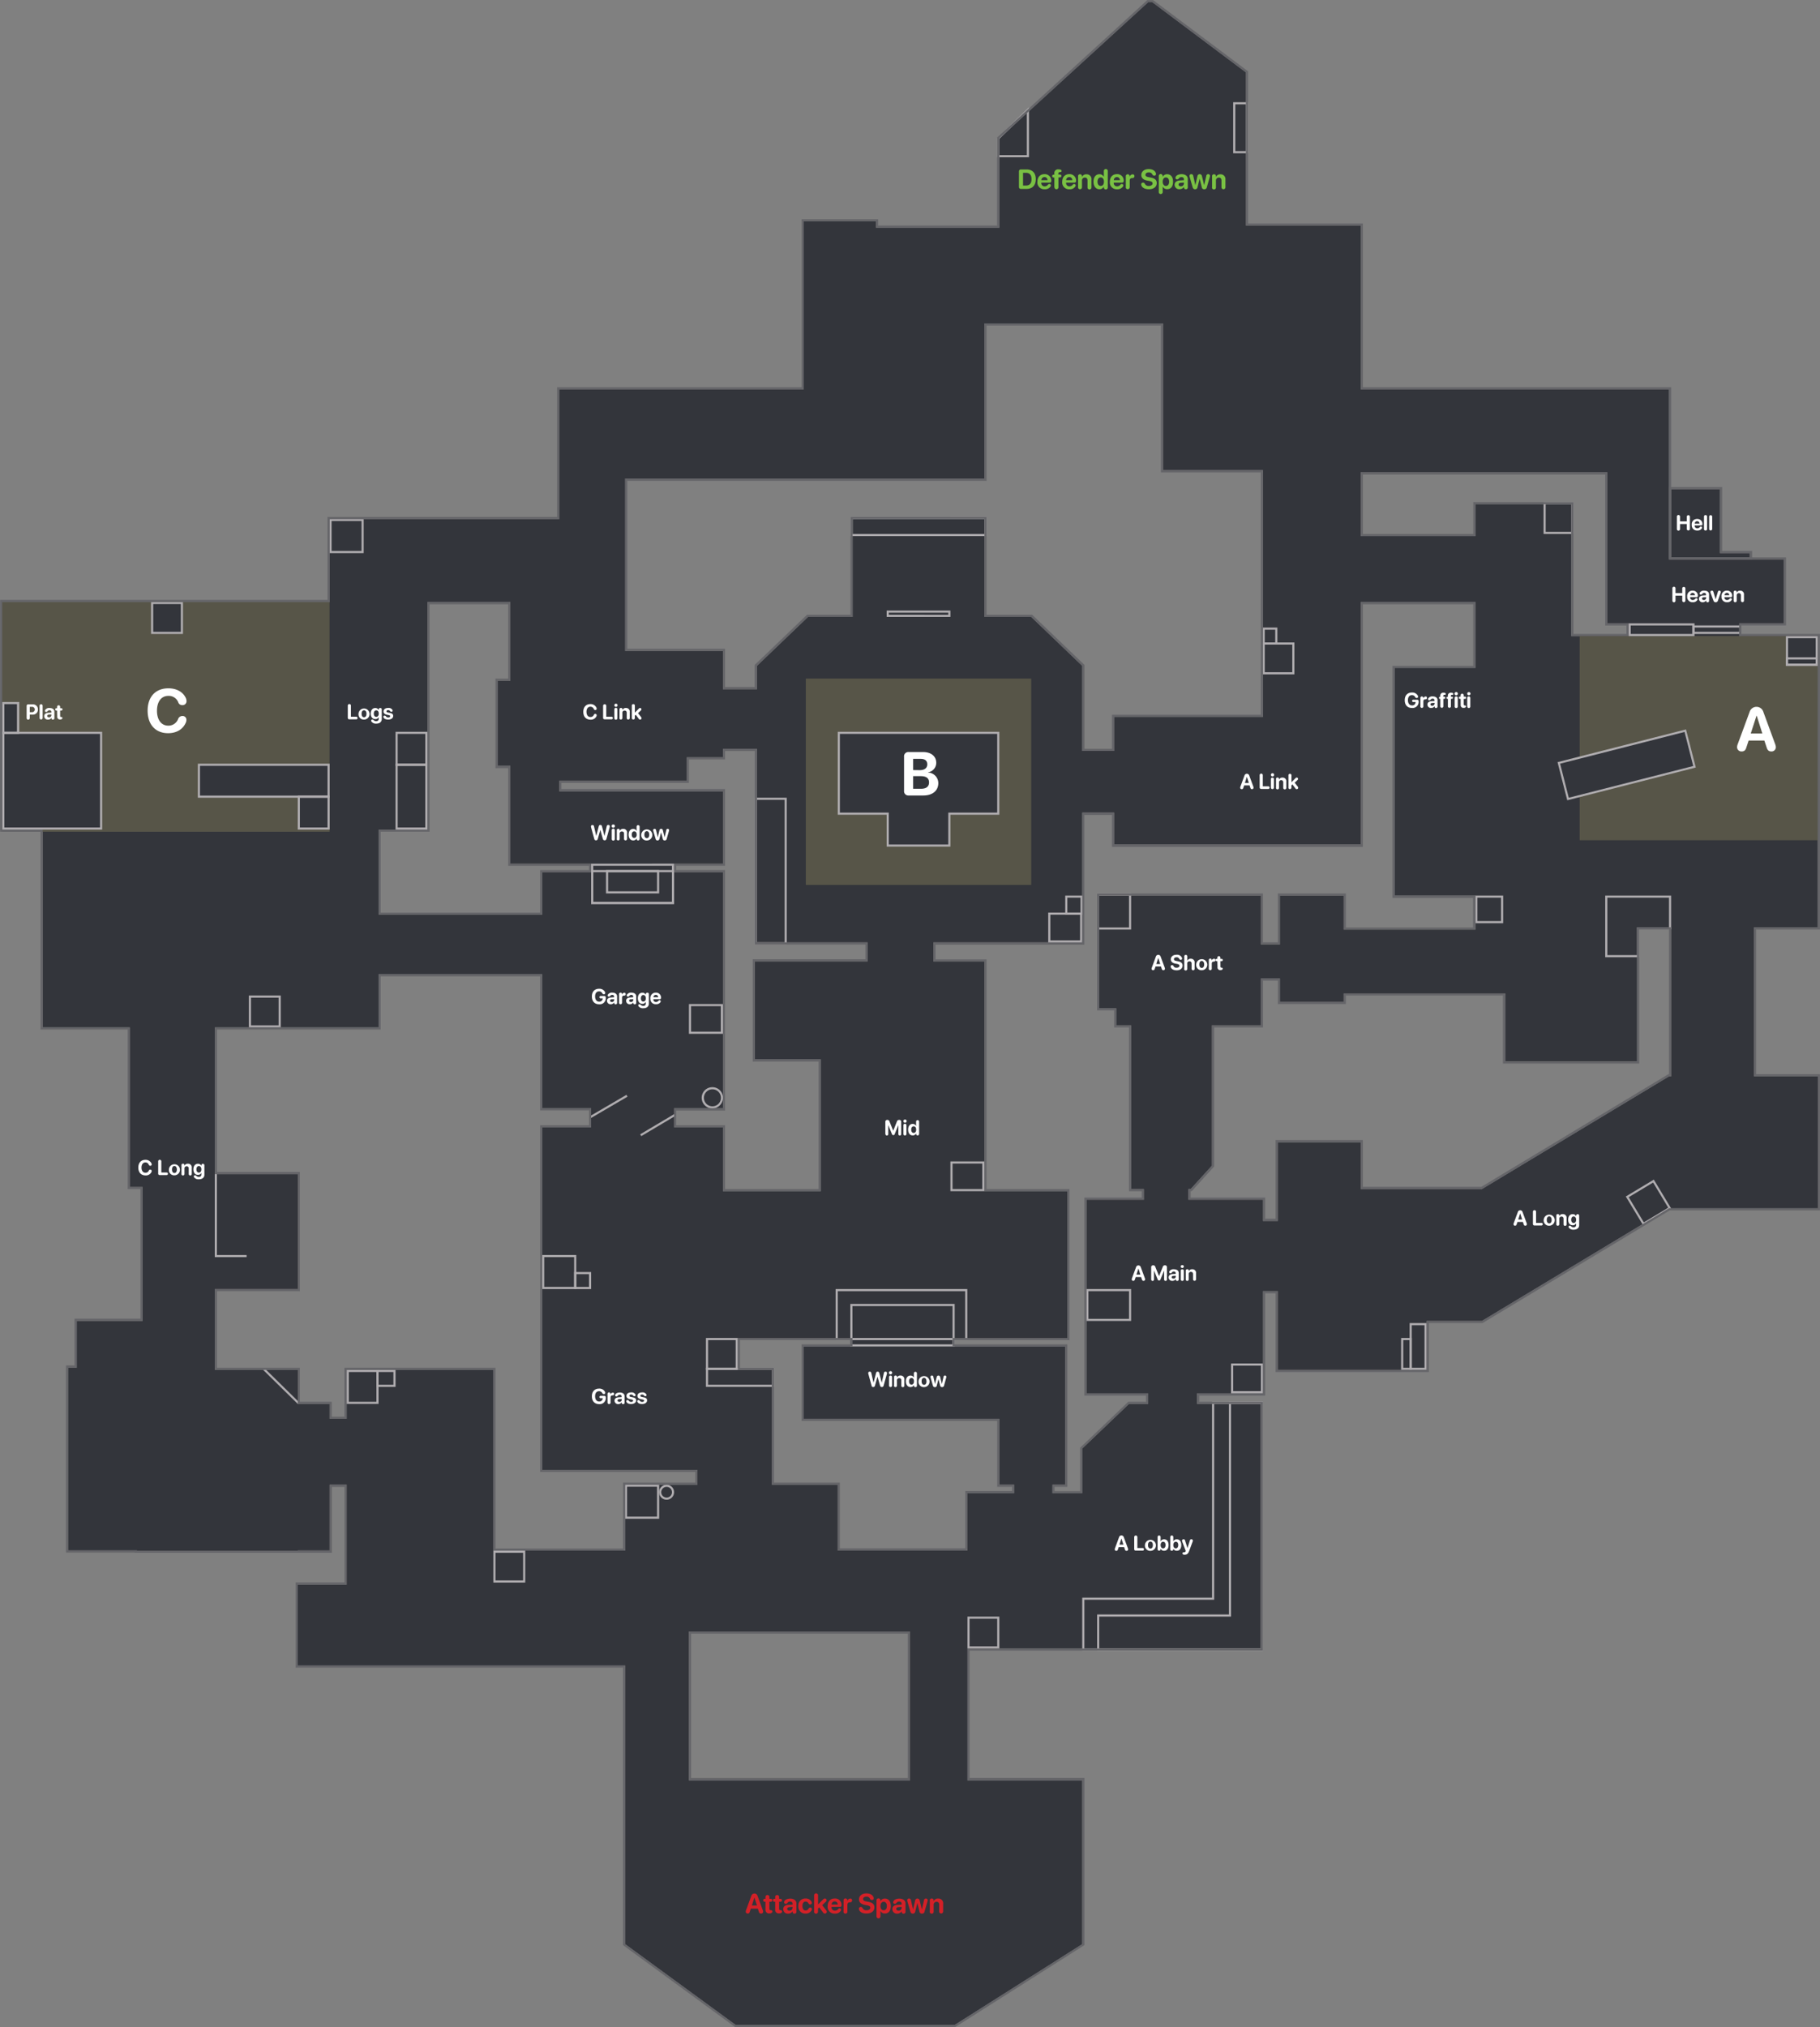 <svg xmlns="http://www.w3.org/2000/svg" viewBox="0 0 856.09 953.1"><rect x="0" y="0" width="856.09" height="953.1" fill="#808080" stroke="none"/><defs><style>.cls-1{fill:#33353b;}.cls-2{fill:#575548;}.cls-3{fill:#b0adb0;}.cls-4{fill:none;stroke:#b0adb0;stroke-miterlimit:10;}.cls-5{fill:#656569;}.cls-6{fill:#d32027;}.cls-7{fill:#fff;}.cls-8{fill:#79c143;}</style></defs><title>Haven Offence</title><g id="Body_Merge" data-name="Body Merge"><polygon class="cls-1" points="809.01 262 823.05 262 823.05 260.05 809.01 260.05 809.01 230.05 786.06 230.05 786.06 262 803.11 262 809.01 262"/><path class="cls-1" d="M894,698V627.89h29.94V491H887v-6h21V455H854V375H709V298H655V226l-44-33h-2l-70,64v42H481v-3H447v79H332v61H224V475H70V582H89v93h41v75h6v63H105v22h-4v85.89h32.36V921H209v-.07h15V890h8v47H209v38H363v131l52,38H518l60-38v-77H524V967H662V918.28h0V852H632v-5h31V799h7v37h70V813h26l88-53h70V698ZM825,414v71h10v6H808V429H763v15H709V414Zm-378,2.93h84.93V344H616v69h47V529H593v16H578V505l-24-23H532V436H470v46H449l-24,23v11H409V498H363V416.94ZM424,644v46h31v62H409V722H386v-9h23V602H386V598h23V564H332v-5h60V548h17v-4h16v91h52v9Zm23,181v34h92v31h7v4H524v27H463V890H432V836H416V821h53.95v4ZM309,512h-6v40h6v12h0v34h38V602H324v20H247V582h23V475h39ZM224,859v-7H209V836H170V798h39V744H170V675h77V650h77v63h23v9H324V883h73v7H363v31H301V836H232v23Zm169,170V959H497v70ZM609,852h-9l-22,21v21H564v-4h6V825H517v-4h54V752H532V644H508v-9h70V574h15v15H709V475h54v31H725V613h38v16H701V613H671v23h-9V613H586v53h8v8h7v77h6v5H580v91h29ZM766,751H709V729H670v37h-7V756H627.94v-5H629l10-11V674h23V652h9v11h30v-4h76v31.94h62V627.89H855V698h-1Z" transform="translate(-68.94 -191.95)"/></g><g id="Bombsite"><rect class="cls-2" x="1.03" y="283.04" width="153.98" height="108.01"/><rect class="cls-2" x="379.05" y="319.04" width="106" height="97"/><rect class="cls-2" x="743.04" y="299.02" width="112.02" height="96.02"/><polygon class="cls-1" points="469.57 344.35 394.61 344.35 394.61 382.51 417.46 382.51 417.46 397.48 446.58 397.48 446.58 382.51 469.57 382.51 469.57 344.35"/><polygon class="cls-1" points="93.53 359.49 93.53 374.55 140.65 374.55 140.65 389.52 154.5 389.52 154.5 374.55 154.5 372.43 154.5 359.49 93.53 359.49"/><rect class="cls-1" x="1.51" y="344.62" width="45.91" height="44.9"/><rect class="cls-1" x="1.61" y="330.36" width="7.04" height="14.16"/><rect class="cls-1" x="71.53" y="283.27" width="14.07" height="14.24"/><polygon class="cls-1" points="792.76 343.48 733.24 358.71 737.48 375.7 797.01 360.53 792.76 343.48"/><rect class="cls-1" x="840.45" y="299.47" width="14.18" height="13.04"/></g><g id="Lines"><path class="cls-3" d="M846.53,747.92l7.11,11.82-11.48,6.9-7.11-11.82,11.48-6.9m.34-1.37-13.19,7.93L841.82,768,855,760.08l-8.14-13.53Z" transform="translate(-68.94 -191.95)"/><path class="cls-3" d="M739,815V835h-6V815h6m1-1h-8V836h8V814Z" transform="translate(-68.94 -191.95)"/><path class="cls-3" d="M732,822V835h-3V822h3m1-1h-5V836h5V821Z" transform="translate(-68.94 -191.95)"/><path class="cls-3" d="M662.05,834v12H649V834h13m1-1H648v14h15V833Z" transform="translate(-68.94 -191.95)"/><path class="cls-3" d="M600,799v13H580.91V799H600m1-1H579.91v15H601V798Z" transform="translate(-68.94 -191.95)"/><path class="cls-3" d="M662,852V967H586V952h62V852h14m1-1H647V951H585v17h78V851Z" transform="translate(-68.94 -191.95)"/><path class="cls-3" d="M662,852V967H579V944.08h61.06V852H662m1-1H639.05v92.09H578V968h85V943.08h0V851Z" transform="translate(-68.94 -191.95)"/><path class="cls-3" d="M538,953v13H525V953h13m1-1H524v15h15V952Z" transform="translate(-68.94 -191.95)"/><path class="cls-3" d="M378,890.93V905H363.9V890.93H378m1-1H362.9V906H379V889.93Z" transform="translate(-68.94 -191.95)"/><path class="cls-3" d="M382.49,891a2.52,2.52,0,1,1-2.51,2.51,2.52,2.52,0,0,1,2.51-2.51m0-1a3.52,3.52,0,1,0,3.52,3.51,3.51,3.51,0,0,0-3.52-3.51Z" transform="translate(-68.94 -191.95)"/><path class="cls-3" d="M415,822v13H402V822h13m1-1H401v15h15V821Z" transform="translate(-68.94 -191.95)"/><path class="cls-3" d="M432,836v7H402v-7h30m1-1H401v9h32v-9Z" transform="translate(-68.94 -191.95)"/><path class="cls-3" d="M339,783v14H324.93V783H339m1-1H323.93v16H340V782Z" transform="translate(-68.94 -191.95)"/><path class="cls-3" d="M346,791v6h-6v-6h6m1-1h-8v8h8v-8Z" transform="translate(-68.94 -191.95)"/><path class="cls-3" d="M404,704.09a4,4,0,1,1-3.95,3.95,4,4,0,0,1,3.95-3.95m0-1a5,5,0,1,0,5,4.95,4.95,4.95,0,0,0-5-4.95Z" transform="translate(-68.94 -191.95)"/><path class="cls-3" d="M408,665v12H394V665h14m1-1H393v14h16V664Z" transform="translate(-68.94 -191.95)"/><path class="cls-3" d="M385,602v14H348V602h37m1-1H347v16h39V601Z" transform="translate(-68.94 -191.95)"/><path class="cls-3" d="M385,599v17H348V599h37m1-1H347v19h39V598Z" transform="translate(-68.94 -191.95)"/><path class="cls-3" d="M378,602v9H355v-9h23m1-1H354v11h25V601Z" transform="translate(-68.94 -191.95)"/><path class="cls-3" d="M200,661v13H187V661h13m1-1H186v15h15V660Z" transform="translate(-68.94 -191.95)"/><path class="cls-3" d="M246,837v14H233V837h13m1-1H232v16h15V836Z" transform="translate(-68.94 -191.95)"/><path class="cls-3" d="M254,837v6h-7v-6h7m1-1h-9v8h9v-8Z" transform="translate(-68.94 -191.95)"/><polyline class="cls-4" points="101.53 551.4 101.53 590.55 115.99 590.55"/><path class="cls-3" d="M223,552v14H163V552h60m1-1H162v16h62V551Z" transform="translate(-68.94 -191.95)"/><path class="cls-3" d="M223,567v14H210V567h13m1-1H209v16h15V566Z" transform="translate(-68.94 -191.95)"/><path class="cls-3" d="M154,475.94V489H141V475.94h13m1-1H140V490h15V474.94Z" transform="translate(-68.94 -191.95)"/><path class="cls-3" d="M116,537v44H71V537h45m1-1H70v46h47V536Z" transform="translate(-68.94 -191.95)"/><path class="cls-3" d="M76.93,523v13H71V523h6m1-1H70v15h8V522Z" transform="translate(-68.94 -191.95)"/><path class="cls-3" d="M315,922v13H302V922h13m1-1H301v15h15V921Z" transform="translate(-68.94 -191.95)"/><path class="cls-3" d="M531,739v12H517V739h14m1-1H516v14h16V738Z" transform="translate(-68.94 -191.95)"/><path class="cls-3" d="M438,568v67H425V568h13m1-1H424v69h15V567Z" transform="translate(-68.94 -191.95)"/><path class="cls-3" d="M515,480v1H487v-1h28m1-1H486v3h30v-3Z" transform="translate(-68.94 -191.95)"/><path class="cls-3" d="M538,537v37H515v15H487V574H464V537h74m1-1H463v39h23v15h30V575h23V536Z" transform="translate(-68.94 -191.95)"/><path class="cls-3" d="M577,622v12.08H563V622h14m1-1H562v14.08h16V621Z" transform="translate(-68.94 -191.95)"/><path class="cls-3" d="M577.19,614v7H571v-7h6.16m1-1H570v9h8.16v-9Z" transform="translate(-68.94 -191.95)"/><path class="cls-3" d="M600,613v15H586V613h14m1-1H585v17h16V612Z" transform="translate(-68.94 -191.95)"/><path class="cls-3" d="M522.94,799v22H463V799h59.94m1-1H462v24h61.94V798Z" transform="translate(-68.94 -191.95)"/><path class="cls-3" d="M517,806v18H469.91V806H517m1-1H468.91v20H518V805Z" transform="translate(-68.94 -191.95)"/><path class="cls-3" d="M269,552v29H256V552h13m1-1H255v31h15V551Z" transform="translate(-68.94 -191.95)"/><path class="cls-3" d="M269,537v14H256V537h13m1-1H255v16h15V536Z" transform="translate(-68.94 -191.95)"/><path class="cls-3" d="M239,436.91V451H224.91V436.91H239m1-1H223.91V452H240V435.91Z" transform="translate(-68.94 -191.95)"/><path class="cls-3" d="M655,241v22h-5V241h5m1-1h-7v24h7V240Z" transform="translate(-68.94 -191.95)"/><path class="cls-3" d="M551.94,244.72V264.9h-13v-7.61l13-12.57m1-2.35-15,14.5v9h15V242.37Z" transform="translate(-68.94 -191.95)"/><path class="cls-3" d="M532,436v7H470v-7h62m1-1H469v9h64v-9Z" transform="translate(-68.94 -191.95)"/><path class="cls-3" d="M676.8,495v13H663.85V495H676.8m1-1H662.85v15H677.8V494Z" transform="translate(-68.94 -191.95)"/><path class="cls-3" d="M668.78,488v6h-4.93v-6h4.93m1-1h-6.93v8h6.93v-8Z" transform="translate(-68.94 -191.95)"/><path class="cls-3" d="M808,429v13H796V429h12m1-1H795v15h14V428Z" transform="translate(-68.94 -191.95)"/><path class="cls-3" d="M923,492v12H910V492h13m1-1H909v14h15V491Z" transform="translate(-68.94 -191.95)"/><path class="cls-3" d="M923,502v2H910v-2h13m1-1H909v4h15v-4Z" transform="translate(-68.94 -191.95)"/><path class="cls-3" d="M854,614v13.92H839V641H825V614h29m1-1H824v29h16v-13.1h15V613Z" transform="translate(-68.94 -191.95)"/><path class="cls-3" d="M775,614v11H763.87V614H775m1-1H762.87v13H776V613Z" transform="translate(-68.94 -191.95)"/><path class="cls-3" d="M865,486v4H836v-4h29m1-1H835v6h31v-6Z" transform="translate(-68.94 -191.95)"/><path class="cls-3" d="M887,487v2H866v-2h21m1-1H865v4h23v-4Z" transform="translate(-68.94 -191.95)"/><path class="cls-3" d="M861.32,536.1l4.07,16L806.86,567l-4.07-16,58.53-14.92m.72-1.21-60.47,15.4,4.57,17.93,60.47-15.4L862,534.89Z" transform="translate(-68.94 -191.95)"/><line class="cls-4" x1="277.61" y1="525.28" x2="294.92" y2="515.17"/><line class="cls-4" x1="317.56" y1="524.12" x2="301.39" y2="533.72"/><line class="cls-4" x1="124.04" y1="643.62" x2="140.41" y2="659.7"/></g><g id="Outlines"><path class="cls-5" d="M878,422v30h14v2H855V422h23m1-1.05H854V455h39.1V451H879V421Z" transform="translate(-68.94 -191.95)"/><path class="cls-5" d="M611,193l44,33v72h54v77H854v80h54v30H887v6h36.93V627.89H894V698h30v62H854l-88,53H740v23H670V799h-7v48H632v5h30v66.28h0V967H524v62h54v77l-60,38H415l-52-38V975H209V937h23V890h-8v30.91H209V921H133.35v-.07H101V835h4V813h31V750h-6V675H89V582H70V475H224V436H332V375H447V296h34v3h58V257l70-64h2M363,498h46v18h16V505l24-23h21V436h62v46h22l24,23v40h15V529h70V413H616V344H531.93v72.94H363V498m346-54h54V429h45v62h27v-6H825V414H709v30M593,589V574H578v61H508v9h24V752h39v69H517v4h53v65h-6v4h14V873l22-21h9v-5H580V756h27v-5h-6V674h-7v-8h-8V613h76v23h9V613h30v16h62V613H725V506h38V475H709V589H593M247,622h77V602h23V598H309V564h0V552h-6V512h6V475H270V582H247v40m85-58h77v34H386V602h23V713H386v9h23v30h46V690H424V644h53v-9H425V544H409v4H392v11H332v5m445,127V659H701v4H671V652h-9v22H639v66l-10,11h-1.07v5H663v10h7V729h39v22h57l88-53h1V627.89H838.94v63.05H777M170,744h39v54H170v38h39v16h15v7h8V836h69v85h62V890h34v-7H324V722h23v-9H324V650H247v25H170v69m246,92h16v54h31v31h61V894h22v-4h-7V859H447V825h22.94v-4H416v15m-23,193H497V959H393v70M611.34,192h-2.75l-.3.28-70,64-.34.31v41.4H482v-3H446v79H331v61h-108v39h-154V583H88v93h41v75h6v60.91h-31v22h-4v88H132.3V922h77.75V922h15V891.05h5.92v44.88H208V976H362v130.44l.43.32,52,38,.28.2H518.29l.26-.16,60-38.05.49-.31v-78.59H525V968H663V851H633.07v-2.89h31V800h4.89v37h72.11V814h25.22l.25-.15,87.77-52.82H925V697H895v-68H925V490H888.05V486h21V454H855V374H710V297H656V225.47l-.42-.31-44-33-.28-.21ZM533,345.05h82v69h47V528H592v16H579.06V504.56l-.33-.31-24-23-.3-.29H533v-46H469v46H448.58l-.31.29-24,23-.33.31v10.38H410V497h-46V418H533V345.05Zm177,70H824v71h10V490H809.05V428H761.94v15H710V415.06Zm0,61h51.91V505h-38v109.1h37.95V628H702V612H670v23H663V612H585V667h8v8h7v77h6V755H579v93.11h29V851h-8.36l-.3.29-22,21-.32.31v20.38H565V891h6V824H518V822h54V751h-39v-108H509v-6.89h70v-61H592v15H710V476Zm-439,0H308V511h-6v42.1h6v9.88l0,1.05v35h38v2H323v20H248V583h23v-107Zm139,69H424v91h52v6.89H423v48.11h31V751H410V721H387v-6.9h23V601H387v-2h23V562.93H333v-2.88h60V549h17v-4Zm430,83.9h14v68h-.24l-.25.15-87.77,52.84H710v-22H668.94v37h-4.89V755H629V752h.48l.31-.34,10-11,.27-.3V675h23V653H670v11H702v-4h73.9V692H840v-63ZM248,651H323v63h23V721h-23V884h73V889h-34v31H302V835H230.93v23H225v-7h-15V835H171V799h39V742.93H171V676h77V651ZM417,822h51.85V824H446V860h92v31h7v1.91H523v27H464V889H433V835H417V822Zm-23,138H495.91v67.89H394V960.05Z" transform="translate(-68.94 -191.95)"/></g><g id="Callouts_copy" data-name="Callouts copy"><path class="cls-6" d="M419.73,1090.7a2,2,0,0,1,.12-.61l2.5-6.81a1.52,1.52,0,0,1,2.91,0l2.51,6.82a1.72,1.72,0,0,1,.13.61.89.89,0,0,1-1,.9c-.54,0-.83-.25-1-.84l-.48-1.45h-3.31l-.48,1.43c-.18.61-.47.86-1,.86A.87.87,0,0,1,419.73,1090.7Zm5.28-2.88-1.21-3.75h0l-1.19,3.75Z" transform="translate(-68.94 -191.95)"/><path class="cls-6" d="M429,1086.07h-.36a.7.7,0,1,1,0-1.4H429v-.75a.93.93,0,1,1,1.85,0v.75h.66a.7.7,0,1,1,0,1.4h-.66v3.26c0,.48.17.68.57.71l.12,0c.45,0,.7.24.7.67s-.53.83-1.31.83h-.07a1.64,1.64,0,0,1-1.86-1.82Z" transform="translate(-68.94 -191.95)"/><path class="cls-6" d="M433.57,1086.07h-.36a.7.7,0,1,1,0-1.4h.36v-.75a.93.93,0,1,1,1.85,0v.75h.66a.7.7,0,1,1,0,1.4h-.66v3.26c0,.48.17.68.57.71l.12,0c.46,0,.7.24.7.67s-.53.83-1.31.83h-.06a1.64,1.64,0,0,1-1.87-1.82Z" transform="translate(-68.94 -191.95)"/><path class="cls-6" d="M437.37,1089.52c0-1.23.95-2,2.65-2l1.71-.1v-.45c0-.64-.44-1-1.14-1a1.5,1.5,0,0,0-1.32.72.93.93,0,0,1-.74.34.71.71,0,0,1-.77-.71,1.06,1.06,0,0,1,.09-.42c.32-.81,1.41-1.31,2.82-1.31,1.75,0,2.88.9,2.88,2.27v3.88a.84.84,0,0,1-.9.93.82.82,0,0,1-.89-.82v-.35h0a2.36,2.36,0,0,1-2.09,1.15A2.1,2.1,0,0,1,437.37,1089.52Zm4.36-.53v-.5l-1.43.09c-.69.05-1.09.36-1.09.84s.42.83,1,.83A1.36,1.36,0,0,0,441.73,1089Z" transform="translate(-68.94 -191.95)"/><path class="cls-6" d="M444.5,1088.08a3.22,3.22,0,0,1,3.34-3.55,3,3,0,0,1,2.87,1.62,1.42,1.42,0,0,1,.1.46.72.72,0,0,1-.79.72.8.8,0,0,1-.78-.48,1.46,1.46,0,0,0-1.34-.87c-.94,0-1.52.78-1.52,2.09s.58,2.1,1.5,2.1a1.47,1.47,0,0,0,1.34-.8.9.9,0,0,1,.84-.54.73.73,0,0,1,.78.74,1.21,1.21,0,0,1-.12.48,3.1,3.1,0,0,1-2.87,1.58A3.21,3.21,0,0,1,444.5,1088.08Z" transform="translate(-68.94 -191.95)"/><path class="cls-6" d="M451.88,1090.65v-7.5a.93.93,0,1,1,1.85,0v4.22h0l2.46-2.47a1,1,0,0,1,.73-.36.79.79,0,0,1,.83.8.84.84,0,0,1-.35.7l-1.73,1.64,1.9,2.42a1,1,0,0,1,.26.68.83.83,0,0,1-.89.83c-.39,0-.61-.14-.9-.57l-1.75-2.32-.59.55v1.38a.93.93,0,1,1-1.85,0Z" transform="translate(-68.94 -191.95)"/><path class="cls-6" d="M458.26,1088.11c0-2.19,1.28-3.58,3.29-3.58a3,3,0,0,1,3.22,3.17.73.73,0,0,1-.8.8h-3.89v.08a1.51,1.51,0,0,0,1.55,1.67,1.93,1.93,0,0,0,1.63-.81.73.73,0,0,1,.6-.28.67.67,0,0,1,.72.68,1,1,0,0,1-.12.45,3.07,3.07,0,0,1-2.82,1.34A3.17,3.17,0,0,1,458.26,1088.11Zm4.73-.74a1.41,1.41,0,0,0-1.42-1.47,1.48,1.48,0,0,0-1.47,1.47Z" transform="translate(-68.94 -191.95)"/><path class="cls-6" d="M465.73,1090.65v-5.18a.89.89,0,1,1,1.77,0v.44h0a1.49,1.49,0,0,1,1.41-1.34.84.84,0,0,1,.58.17,1,1,0,0,1,0,1.35,1.24,1.24,0,0,1-.81.24c-.84,0-1.14.49-1.14,1.3v3a.93.93,0,1,1-1.85,0Z" transform="translate(-68.94 -191.95)"/><path class="cls-6" d="M473.06,1089.87a1.49,1.49,0,0,1-.1-.51.8.8,0,0,1,.85-.84.92.92,0,0,1,.88.55,1.9,1.9,0,0,0,1.89,1c1,0,1.73-.5,1.73-1.17s-.43-.94-1.58-1.18l-1-.19c-1.83-.36-2.73-1.24-2.73-2.6,0-1.68,1.46-2.79,3.5-2.79,1.68,0,2.94.71,3.35,1.9a1.37,1.37,0,0,1,.07.42.75.75,0,0,1-.82.77,1,1,0,0,1-.92-.56,1.65,1.65,0,0,0-1.68-1c-.95,0-1.57.44-1.57,1.12s.43.91,1.52,1.13l1,.19c1.95.39,2.79,1.17,2.79,2.56,0,1.79-1.41,2.92-3.69,2.92C474.65,1091.63,473.43,1090.88,473.06,1089.87Z" transform="translate(-68.94 -191.95)"/><path class="cls-6" d="M481.23,1092.94v-7.45a.92.92,0,1,1,1.83,0v.37h0a2.21,2.21,0,0,1,2.11-1.29c1.72,0,2.78,1.31,2.78,3.51s-1.05,3.51-2.75,3.51a2.22,2.22,0,0,1-2.11-1.25h0v2.6a.93.93,0,1,1-1.86,0Zm4.87-4.86c0-1.23-.59-2-1.51-2s-1.51.81-1.51,2,.6,2,1.51,2S486.1,1089.32,486.1,1088.08Z" transform="translate(-68.94 -191.95)"/><path class="cls-6" d="M488.68,1089.52c0-1.23.95-2,2.65-2l1.72-.1v-.45c0-.64-.45-1-1.15-1a1.51,1.51,0,0,0-1.32.72.91.91,0,0,1-.73.34.72.72,0,0,1-.78-.71,1.07,1.07,0,0,1,.1-.42c.32-.81,1.41-1.31,2.82-1.31,1.74,0,2.88.9,2.88,2.27v3.88a.84.84,0,0,1-.9.93.82.82,0,0,1-.89-.82v-.35h0a2.36,2.36,0,0,1-2.08,1.15A2.1,2.1,0,0,1,488.68,1089.52Zm4.37-.53v-.5l-1.44.09c-.69.05-1.08.36-1.08.84s.42.83,1,.83A1.37,1.37,0,0,0,493.05,1089Z" transform="translate(-68.94 -191.95)"/><path class="cls-6" d="M497.14,1090.64l-1.37-4.74a1.9,1.9,0,0,1-.1-.57.81.81,0,0,1,.89-.79.84.84,0,0,1,.87.78l1,4.4h0l1-4.33a1.07,1.07,0,0,1,2.09,0l1.06,4.33h0l1-4.41a.84.84,0,0,1,.86-.77.79.79,0,0,1,.87.78,2,2,0,0,1-.1.57l-1.37,4.75a1.12,1.12,0,0,1-1.19,1,1.09,1.09,0,0,1-1.2-1l-1-4h0l-1,4a1.09,1.09,0,0,1-1.18,1C497.67,1091.61,497.34,1091.31,497.14,1090.64Z" transform="translate(-68.94 -191.95)"/><path class="cls-6" d="M506.3,1090.65v-5.18a.84.84,0,0,1,.9-.93.86.86,0,0,1,.92.93v.39h0a2.08,2.08,0,0,1,2.1-1.31,2.24,2.24,0,0,1,2.36,2.54v3.56a.93.93,0,1,1-1.86,0v-3.17c0-.89-.42-1.4-1.25-1.4a1.35,1.35,0,0,0-1.36,1.5v3.07a.93.93,0,1,1-1.85,0Z" transform="translate(-68.94 -191.95)"/><path class="cls-7" d="M855.59,474.31v-5.69a.74.74,0,1,1,1.47,0v2.18h3.17v-2.18a.74.74,0,1,1,1.48,0v5.69a.74.74,0,1,1-1.48,0V472h-3.17v2.29a.74.74,0,1,1-1.47,0Z" transform="translate(-68.94 -191.95)"/><path class="cls-7" d="M862.57,472.4a2.47,2.47,0,0,1,2.53-2.76,2.35,2.35,0,0,1,2.48,2.44.57.57,0,0,1-.62.62h-3v.06a1.17,1.17,0,0,0,1.19,1.29,1.49,1.49,0,0,0,1.25-.63.57.57,0,0,1,.47-.21.51.51,0,0,1,.55.52.69.69,0,0,1-.1.35,2.34,2.34,0,0,1-2.16,1A2.43,2.43,0,0,1,862.57,472.4Zm3.64-.58a1.08,1.08,0,0,0-1.1-1.12,1.13,1.13,0,0,0-1.13,1.12Z" transform="translate(-68.94 -191.95)"/><path class="cls-7" d="M868.11,473.48c0-1,.73-1.5,2-1.58l1.31-.08v-.34c0-.49-.34-.77-.87-.77a1.15,1.15,0,0,0-1,.55.75.75,0,0,1-.57.26.54.54,0,0,1-.59-.54.75.75,0,0,1,.07-.33,2.22,2.22,0,0,1,2.17-1c1.34,0,2.22.7,2.22,1.75v3a.65.65,0,0,1-.7.72.63.63,0,0,1-.68-.63v-.27h0a1.82,1.82,0,0,1-1.6.88A1.61,1.61,0,0,1,868.11,473.48Zm3.35-.41v-.38l-1.1.07c-.53,0-.83.28-.83.65s.32.63.8.63A1,1,0,0,0,871.46,473.07Z" transform="translate(-68.94 -191.95)"/><path class="cls-7" d="M874.93,474.36l-1.37-3.65a1.48,1.48,0,0,1-.07-.42.65.65,0,0,1,.71-.64.66.66,0,0,1,.68.57l1.06,3.51h0L877,470.2a.66.66,0,0,1,.67-.55.64.64,0,0,1,.69.63,1.34,1.34,0,0,1-.07.4L877,474.36a1,1,0,0,1-1,.73A1,1,0,0,1,874.93,474.36Z" transform="translate(-68.94 -191.95)"/><path class="cls-7" d="M878.7,472.4a2.47,2.47,0,0,1,2.53-2.76,2.35,2.35,0,0,1,2.48,2.44.56.56,0,0,1-.62.62h-3v.06a1.17,1.17,0,0,0,1.19,1.29,1.48,1.48,0,0,0,1.25-.63.59.59,0,0,1,.47-.21.51.51,0,0,1,.55.52.79.79,0,0,1-.09.35,2.37,2.37,0,0,1-2.17,1A2.43,2.43,0,0,1,878.7,472.4Zm3.64-.58a1.07,1.07,0,0,0-1.09-1.12,1.13,1.13,0,0,0-1.13,1.12Z" transform="translate(-68.94 -191.95)"/><path class="cls-7" d="M884.44,474.35v-4a.65.65,0,0,1,.69-.71.66.66,0,0,1,.71.72v.29h0a1.61,1.61,0,0,1,1.62-1,1.72,1.72,0,0,1,1.81,1.95v2.74a.71.71,0,1,1-1.42,0v-2.44c0-.68-.33-1.07-1-1.07a1,1,0,0,0-1,1.15v2.36a.67.67,0,0,1-.71.74A.67.67,0,0,1,884.44,474.35Z" transform="translate(-68.94 -191.95)"/><path class="cls-7" d="M652.3,562.26a1.32,1.32,0,0,1,.1-.46l1.92-5.24a1.17,1.17,0,0,1,2.24,0l1.93,5.25a1.24,1.24,0,0,1,.09.46.69.69,0,0,1-.73.7c-.42,0-.64-.19-.77-.65l-.37-1.11h-2.54l-.38,1.09c-.13.47-.35.67-.74.67A.68.68,0,0,1,652.3,562.26Zm4.07-2.21-.94-2.88h0l-.91,2.88Z" transform="translate(-68.94 -191.95)"/><path class="cls-7" d="M661.46,562.09v-5.6a.74.74,0,1,1,1.47,0v5.15h2.5a.62.62,0,1,1,0,1.23h-3.24A.69.69,0,0,1,661.46,562.09Z" transform="translate(-68.94 -191.95)"/><path class="cls-7" d="M666.74,556.24a.76.76,0,0,1,1.52,0,.76.76,0,0,1-1.52,0Zm0,6v-4a.71.71,0,1,1,1.42,0v4a.71.71,0,1,1-1.42,0Z" transform="translate(-68.94 -191.95)"/><path class="cls-7" d="M669.16,562.23v-4a.65.65,0,0,1,.69-.72.67.67,0,0,1,.71.73v.29h0a1.61,1.61,0,0,1,1.61-1,1.73,1.73,0,0,1,1.82,2v2.74a.72.72,0,1,1-1.43,0v-2.44c0-.68-.32-1.08-1-1.08a1,1,0,0,0-1,1.15v2.37a.72.72,0,1,1-1.43,0Z" transform="translate(-68.94 -191.95)"/><path class="cls-7" d="M675,562.23v-5.77a.71.71,0,1,1,1.42,0v3.25h0l1.9-1.9a.74.74,0,0,1,.56-.29.62.62,0,0,1,.64.62.66.66,0,0,1-.27.54l-1.33,1.26,1.46,1.86a.82.82,0,0,1,.2.52.64.64,0,0,1-.68.65c-.31,0-.48-.11-.7-.45l-1.34-1.77-.46.42v1.06a.71.71,0,1,1-1.42,0Z" transform="translate(-68.94 -191.95)"/><path class="cls-7" d="M478.89,843.34,477.42,838a2,2,0,0,1-.08-.49.65.65,0,0,1,.73-.67.7.7,0,0,1,.71.64l1.05,4.56h0l1.19-4.54c.11-.46.34-.66.75-.66a.73.73,0,0,1,.75.65l1.19,4.55h0l1-4.56a.7.7,0,0,1,.72-.64.65.65,0,0,1,.73.67,2.14,2.14,0,0,1-.08.49l-1.48,5.34c-.14.52-.4.74-.85.74s-.73-.22-.88-.75l-1.17-4.16h0l-1.17,4.16c-.14.52-.4.75-.87.75S479,843.87,478.89,843.34Z" transform="translate(-68.94 -191.95)"/><path class="cls-7" d="M487.08,837.38a.76.76,0,1,1,.76.73A.74.74,0,0,1,487.08,837.38Zm.05,6v-4a.71.71,0,1,1,1.42,0v4a.71.71,0,1,1-1.42,0Z" transform="translate(-68.94 -191.95)"/><path class="cls-7" d="M489.5,843.36v-4a.65.65,0,0,1,.69-.71.66.66,0,0,1,.71.72v.29h0a1.59,1.59,0,0,1,1.61-1,1.73,1.73,0,0,1,1.82,2v2.74a.67.67,0,0,1-.72.74.67.67,0,0,1-.71-.74v-2.44c0-.68-.32-1.07-1-1.07a1,1,0,0,0-1.05,1.14v2.37a.71.71,0,1,1-1.42,0Z" transform="translate(-68.94 -191.95)"/><path class="cls-7" d="M495.07,841.37c0-1.66.83-2.69,2.14-2.69a1.68,1.68,0,0,1,1.6,1h0v-2.07a.71.71,0,1,1,1.42,0v5.79a.66.66,0,0,1-.7.72.67.67,0,0,1-.72-.72v-.31h0a1.64,1.64,0,0,1-1.61,1C495.89,844.08,495.07,843,495.07,841.37Zm3.78,0c0-1-.46-1.56-1.16-1.56s-1.16.6-1.16,1.56.44,1.55,1.16,1.55S498.85,842.34,498.85,841.38Z" transform="translate(-68.94 -191.95)"/><path class="cls-7" d="M501,841.38a2.59,2.59,0,1,1,2.59,2.73A2.48,2.48,0,0,1,501,841.38Zm3.73,0c0-1-.45-1.64-1.14-1.64s-1.15.6-1.15,1.64.45,1.64,1.15,1.64S504.76,842.43,504.76,841.38Z" transform="translate(-68.94 -191.95)"/><path class="cls-7" d="M507.75,843.35l-1.05-3.64a1.37,1.37,0,0,1-.08-.44.63.63,0,0,1,.69-.61.65.65,0,0,1,.66.6l.78,3.38h0l.81-3.33a.82.82,0,0,1,1.6,0l.82,3.33h0l.78-3.39a.65.65,0,0,1,.66-.59.61.61,0,0,1,.67.6,1.37,1.37,0,0,1-.08.44L513,843.35a.87.87,0,0,1-.91.75.84.84,0,0,1-.93-.76l-.79-3h0l-.79,3.05a.85.85,0,0,1-.92.75C508.16,844.1,507.9,843.87,507.75,843.35Z" transform="translate(-68.94 -191.95)"/><path class="cls-7" d="M347.35,848.43c0-2.25,1.29-3.62,3.36-3.62a3,3,0,0,1,2.81,1.5,1,1,0,0,1,.11.45.61.61,0,0,1-.65.64.77.77,0,0,1-.71-.43,1.66,1.66,0,0,0-1.55-.94c-1.16,0-1.86.88-1.86,2.38s.74,2.46,1.91,2.46a1.52,1.52,0,0,0,1.66-1.46v-.11h-1a.54.54,0,1,1,0-1.08h1.73a.69.69,0,0,1,.73.77v.11a2.83,2.83,0,0,1-3.12,3C348.64,852.09,347.35,850.72,347.35,848.43Z" transform="translate(-68.94 -191.95)"/><path class="cls-7" d="M354.72,851.34v-4a.69.69,0,1,1,1.37,0v.35h0a1.16,1.16,0,0,1,1.09-1,.67.67,0,0,1,.45.13.78.78,0,0,1,0,1,1,1,0,0,1-.62.19c-.65,0-.88.37-.88,1v2.33a.67.67,0,0,1-.71.74A.68.68,0,0,1,354.72,851.34Z" transform="translate(-68.94 -191.95)"/><path class="cls-7" d="M358,850.47c0-1,.74-1.5,2-1.58l1.32-.08v-.34c0-.49-.34-.77-.88-.77a1.14,1.14,0,0,0-1,.55.75.75,0,0,1-.57.26.55.55,0,0,1-.59-.55.74.74,0,0,1,.07-.32c.24-.62,1.08-1,2.17-1,1.34,0,2.21.69,2.21,1.75v3a.64.64,0,0,1-.69.72.63.63,0,0,1-.68-.63v-.27h0a1.82,1.82,0,0,1-1.6.88A1.62,1.62,0,0,1,358,850.47Zm3.36-.41v-.38l-1.1.07c-.53,0-.84.27-.84.65s.33.63.81.63A1,1,0,0,0,361.39,850.06Z" transform="translate(-68.94 -191.95)"/><path class="cls-7" d="M363.6,851a.65.65,0,0,1-.06-.26.54.54,0,0,1,.58-.55.82.82,0,0,1,.62.33,1.29,1.29,0,0,0,1.14.53c.52,0,.85-.22.85-.56s-.18-.44-.69-.55l-.88-.19c-1-.21-1.54-.74-1.54-1.51,0-1,.86-1.65,2.22-1.65a2,2,0,0,1,2.05,1.08,1,1,0,0,1,0,.21c0,.29-.18.49-.55.49a.69.69,0,0,1-.52-.22,1.25,1.25,0,0,0-1-.56c-.49,0-.82.23-.82.57s.2.45.72.56l.87.19c1.11.23,1.57.64,1.57,1.43,0,1-.93,1.71-2.31,1.71C364.65,852.09,363.84,851.66,363.6,851Z" transform="translate(-68.94 -191.95)"/><path class="cls-7" d="M368.75,851a.65.65,0,0,1-.06-.26.54.54,0,0,1,.58-.55.82.82,0,0,1,.62.33,1.29,1.29,0,0,0,1.14.53c.52,0,.86-.22.86-.56s-.18-.44-.7-.55l-.88-.19c-1-.21-1.54-.74-1.54-1.51,0-1,.87-1.65,2.22-1.65a2,2,0,0,1,2.05,1.08,1,1,0,0,1,0,.21c0,.29-.18.49-.55.49a.7.7,0,0,1-.52-.22,1.25,1.25,0,0,0-1-.56c-.49,0-.82.23-.82.57s.2.45.73.56l.86.19c1.11.23,1.57.64,1.57,1.43,0,1-.93,1.71-2.31,1.71C369.8,852.09,369,851.66,368.75,851Z" transform="translate(-68.94 -191.95)"/><path class="cls-7" d="M485.39,725.08v-5.6a.87.87,0,0,1,.95-1,1,1,0,0,1,1,.76l1.75,4.33h0l1.74-4.33a1,1,0,0,1,1-.76.87.87,0,0,1,1,1v5.6a.66.66,0,1,1-1.31,0v-4.16h0l-1.75,4.26a.61.61,0,0,1-.62.45.63.63,0,0,1-.64-.44l-1.75-4.27h0v4.16a.66.66,0,1,1-1.31,0Z" transform="translate(-68.94 -191.95)"/><path class="cls-7" d="M493.88,719.05a.76.76,0,0,1,1.52,0,.76.76,0,0,1-1.52,0Zm0,6v-3.95a.72.72,0,1,1,1.43,0V725a.72.72,0,1,1-1.43,0Z" transform="translate(-68.94 -191.95)"/><path class="cls-7" d="M496.11,723.05c0-1.66.83-2.69,2.14-2.69a1.69,1.69,0,0,1,1.6,1h0v-2.07a.71.71,0,1,1,1.42,0v5.78a.71.71,0,1,1-1.42,0v-.3h0a1.64,1.64,0,0,1-1.61,1C496.93,725.76,496.11,724.72,496.11,723.05Zm3.78,0c0-1-.46-1.56-1.17-1.56s-1.15.6-1.15,1.56.44,1.55,1.15,1.55S499.89,724,499.89,723.06Z" transform="translate(-68.94 -191.95)"/><path class="cls-7" d="M610.62,647.4a1.37,1.37,0,0,1,.1-.47l1.92-5.24a1.17,1.17,0,0,1,2.24,0l1.93,5.24a1.25,1.25,0,0,1,.09.47.68.68,0,0,1-.73.69c-.42,0-.64-.19-.77-.65l-.37-1.11h-2.54l-.38,1.1c-.13.47-.35.66-.74.66A.67.67,0,0,1,610.62,647.4Zm4.07-2.21-.94-2.89h0l-.91,2.89Z" transform="translate(-68.94 -191.95)"/><path class="cls-7" d="M619.68,646.77a1.14,1.14,0,0,1-.08-.4.62.62,0,0,1,.65-.65.7.7,0,0,1,.68.43,1.45,1.45,0,0,0,1.46.78c.79,0,1.33-.38,1.33-.9s-.34-.72-1.22-.91l-.75-.14c-1.4-.28-2.09-1-2.09-2,0-1.29,1.12-2.15,2.69-2.15a2.49,2.49,0,0,1,2.57,1.46.84.84,0,0,1,.06.33.58.58,0,0,1-.63.59.73.73,0,0,1-.71-.43,1.27,1.27,0,0,0-1.29-.76c-.73,0-1.21.35-1.21.86s.33.71,1.17.87l.74.15c1.5.3,2.14.9,2.14,2,0,1.38-1.08,2.25-2.84,2.25C620.9,648.12,620,647.54,619.68,646.77Z" transform="translate(-68.94 -191.95)"/><path class="cls-7" d="M626,647.36v-5.78a.7.7,0,1,1,1.4,0v2.12h0a1.67,1.67,0,0,1,1.65-1,1.74,1.74,0,0,1,1.82,2v2.73a.71.71,0,1,1-1.42,0v-2.43c0-.67-.33-1.08-1-1.08a1,1,0,0,0-1.07,1.16v2.35a.72.72,0,1,1-1.43,0Z" transform="translate(-68.94 -191.95)"/><path class="cls-7" d="M631.62,645.38a2.6,2.6,0,1,1,2.59,2.73A2.48,2.48,0,0,1,631.62,645.38Zm3.74,0c0-1-.45-1.64-1.15-1.64s-1.14.6-1.14,1.64.44,1.64,1.14,1.64S635.36,646.43,635.36,645.38Z" transform="translate(-68.94 -191.95)"/><path class="cls-7" d="M637.54,647.36v-4a.65.65,0,0,1,.69-.72.64.64,0,0,1,.67.72v.34h0a1.16,1.16,0,0,1,1.09-1,.7.7,0,0,1,.44.13.64.64,0,0,1,.21.53.61.61,0,0,1-.21.51.9.9,0,0,1-.62.19c-.65,0-.88.38-.88,1v2.32a.71.71,0,1,1-1.42,0Z" transform="translate(-68.94 -191.95)"/><path class="cls-7" d="M641.56,643.84h-.28a.54.54,0,1,1,0-1.07h.28v-.58a.71.71,0,1,1,1.42,0v.58h.51a.54.54,0,1,1,0,1.07H643v2.51c0,.37.13.52.44.55h.09c.35,0,.54.18.54.51s-.41.64-1,.64h0a1.25,1.25,0,0,1-1.43-1.4Z" transform="translate(-68.94 -191.95)"/><path class="cls-7" d="M601.29,793.43a1.59,1.59,0,0,1,.09-.47l1.93-5.24a1.16,1.16,0,0,1,2.23,0l1.94,5.24a1.54,1.54,0,0,1,.09.47.69.69,0,0,1-.74.7c-.41,0-.63-.19-.76-.65l-.38-1.12h-2.54l-.37,1.1c-.14.47-.36.67-.75.67A.67.67,0,0,1,601.29,793.43Zm4.06-2.21-.93-2.88h0l-.92,2.88Z" transform="translate(-68.94 -191.95)"/><path class="cls-7" d="M610.44,793.44v-5.6a.87.87,0,0,1,.95-1,1,1,0,0,1,1,.76l1.75,4.33h0l1.74-4.33a1,1,0,0,1,1-.76.87.87,0,0,1,.95,1v5.6a.66.66,0,1,1-1.31,0v-4.16h0l-1.74,4.26a.63.63,0,0,1-.63.45.62.62,0,0,1-.64-.45l-1.75-4.26h0v4.16a.66.66,0,1,1-1.31,0Z" transform="translate(-68.94 -191.95)"/><path class="cls-7" d="M618.64,792.53c0-.95.73-1.5,2-1.58l1.32-.08v-.35c0-.48-.34-.77-.88-.77a1.15,1.15,0,0,0-1,.55.69.69,0,0,1-.56.27.56.56,0,0,1-.6-.55.88.88,0,0,1,.07-.32,2.2,2.2,0,0,1,2.17-1c1.35,0,2.22.69,2.22,1.75v3a.65.65,0,0,1-.69.72.64.64,0,0,1-.69-.64v-.27h0a1.79,1.79,0,0,1-1.6.89A1.62,1.62,0,0,1,618.64,792.53Zm3.36-.41v-.39l-1.11.07c-.53,0-.83.28-.83.65s.32.64.8.64A1,1,0,0,0,622,792.12Z" transform="translate(-68.94 -191.95)"/><path class="cls-7" d="M624.29,787.41a.77.77,0,0,1,1.53,0,.77.77,0,0,1-1.53,0Zm.05,6v-3.95a.67.67,0,0,1,.71-.75.68.68,0,0,1,.72.75v3.95a.68.68,0,0,1-.72.75A.67.67,0,0,1,624.34,793.39Z" transform="translate(-68.94 -191.95)"/><path class="cls-7" d="M626.71,793.39v-4a.65.65,0,0,1,.69-.72.67.67,0,0,1,.72.72v.3h0a1.59,1.59,0,0,1,1.61-1,1.72,1.72,0,0,1,1.81,2v2.73a.71.71,0,1,1-1.42,0V791c0-.69-.32-1.08-1-1.08a1,1,0,0,0-1.05,1.15v2.36a.67.67,0,0,1-.71.75A.68.68,0,0,1,626.71,793.39Z" transform="translate(-68.94 -191.95)"/><path class="cls-8" d="M548.24,279.78v-7.16a.9.9,0,0,1,1-1h2.54c2.75,0,4.37,1.64,4.37,4.55s-1.62,4.61-4.37,4.61H549.2A.9.9,0,0,1,548.24,279.78Zm3.27-.59c1.72,0,2.64-1,2.64-3s-.95-3-2.64-3h-1.35v6Z" transform="translate(-68.94 -191.95)"/><path class="cls-8" d="M556.93,277.41c0-2.19,1.28-3.58,3.29-3.58a3.06,3.06,0,0,1,3.23,3.17.73.73,0,0,1-.81.8h-3.88v.09a1.51,1.51,0,0,0,1.54,1.67,1.94,1.94,0,0,0,1.63-.82.74.74,0,0,1,.6-.28.68.68,0,0,1,.73.68,1,1,0,0,1-.13.45,3.06,3.06,0,0,1-2.82,1.34A3.17,3.17,0,0,1,556.93,277.41Zm4.73-.74a1.4,1.4,0,0,0-1.42-1.47,1.46,1.46,0,0,0-1.46,1.47Z" transform="translate(-68.94 -191.95)"/><path class="cls-8" d="M564.89,280v-4.58h-.35a.68.68,0,0,1,0-1.36h.35v-.52a1.72,1.72,0,0,1,2-1.95c1,0,1.39.31,1.39.75a.47.47,0,0,1-.37.49l-.36.05c-.57,0-.8.25-.8.75V274h.78a.68.68,0,1,1,0,1.36h-.73V280a.93.93,0,1,1-1.86,0Z" transform="translate(-68.94 -191.95)"/><path class="cls-8" d="M568.59,277.41c0-2.19,1.27-3.58,3.29-3.58A3,3,0,0,1,575.1,277a.73.73,0,0,1-.81.8h-3.88v.09a1.51,1.51,0,0,0,1.55,1.67,1.92,1.92,0,0,0,1.62-.82.76.76,0,0,1,.61-.28.67.67,0,0,1,.72.68.86.86,0,0,1-.13.45,3,3,0,0,1-2.81,1.34A3.17,3.17,0,0,1,568.59,277.41Zm4.73-.74a1.41,1.41,0,0,0-1.42-1.47,1.47,1.47,0,0,0-1.47,1.47Z" transform="translate(-68.94 -191.95)"/><path class="cls-8" d="M576.05,280v-5.18a.84.84,0,0,1,.9-.93.87.87,0,0,1,.93.94v.38h0a2.09,2.09,0,0,1,2.1-1.31,2.24,2.24,0,0,1,2.36,2.54V280a.93.93,0,1,1-1.85,0v-3.17c0-.89-.42-1.39-1.25-1.39a1.34,1.34,0,0,0-1.36,1.49V280a.93.93,0,1,1-1.86,0Z" transform="translate(-68.94 -191.95)"/><path class="cls-8" d="M583.3,277.37c0-2.16,1.08-3.5,2.78-3.5a2.19,2.19,0,0,1,2.08,1.27h0v-2.69a.93.93,0,1,1,1.85,0V280a.93.93,0,1,1-1.85,0v-.39h0a2.15,2.15,0,0,1-2.1,1.31C584.37,280.89,583.3,279.54,583.3,277.37Zm4.91,0c0-1.24-.59-2-1.51-2s-1.51.78-1.51,2,.58,2,1.51,2S588.21,278.62,588.21,277.38Z" transform="translate(-68.94 -191.95)"/><path class="cls-8" d="M591,277.41c0-2.19,1.28-3.58,3.29-3.58a3,3,0,0,1,3.22,3.17.73.73,0,0,1-.8.8h-3.89v.09a1.51,1.51,0,0,0,1.55,1.67,2,2,0,0,0,1.63-.82.73.73,0,0,1,.6-.28.67.67,0,0,1,.72.68,1,1,0,0,1-.12.45,3.07,3.07,0,0,1-2.82,1.34A3.17,3.17,0,0,1,591,277.41Zm4.73-.74a1.41,1.41,0,0,0-1.42-1.47,1.47,1.47,0,0,0-1.47,1.47Z" transform="translate(-68.94 -191.95)"/><path class="cls-8" d="M598.5,280v-5.18a.85.85,0,0,1,.9-.93.84.84,0,0,1,.88.93v.44h0a1.5,1.5,0,0,1,1.42-1.34.91.91,0,0,1,.58.17.82.82,0,0,1,.26.69.8.8,0,0,1-.26.66,1.24,1.24,0,0,1-.81.24c-.84,0-1.14.49-1.14,1.3v3a.93.93,0,1,1-1.86,0Z" transform="translate(-68.94 -191.95)"/><path class="cls-8" d="M605.84,279.17a1.49,1.49,0,0,1-.1-.51.8.8,0,0,1,.85-.84.92.92,0,0,1,.88.56,1.89,1.89,0,0,0,1.89,1c1,0,1.73-.49,1.73-1.17s-.44-.94-1.58-1.18l-1-.19c-1.82-.36-2.72-1.24-2.72-2.6,0-1.68,1.46-2.79,3.5-2.79,1.67,0,2.94.71,3.34,1.9a1.14,1.14,0,0,1,.07.43.75.75,0,0,1-.81.76A1,1,0,0,1,611,274a1.65,1.65,0,0,0-1.68-1c-.95,0-1.58.45-1.58,1.12s.44.91,1.53,1.13l1,.2c1.95.38,2.78,1.16,2.78,2.55,0,1.79-1.4,2.92-3.68,2.92C607.42,280.93,606.21,280.18,605.84,279.17Z" transform="translate(-68.94 -191.95)"/><path class="cls-8" d="M614,282.24v-7.45a.92.92,0,1,1,1.83,0v.37h0a2.21,2.21,0,0,1,2.11-1.29c1.72,0,2.78,1.31,2.78,3.51s-1,3.51-2.75,3.51a2.24,2.24,0,0,1-2.12-1.25h0v2.6a.93.93,0,1,1-1.86,0Zm4.87-4.86c0-1.23-.59-2-1.52-2s-1.5.81-1.5,2,.6,2,1.5,2S618.88,278.62,618.88,277.38Z" transform="translate(-68.94 -191.95)"/><path class="cls-8" d="M621.46,278.83c0-1.24.95-2,2.65-2.06l1.72-.1v-.45c0-.64-.45-1-1.15-1a1.51,1.51,0,0,0-1.32.72.92.92,0,0,1-.73.34.72.72,0,0,1-.78-.71.92.92,0,0,1,.1-.42c.31-.81,1.41-1.31,2.82-1.31,1.74,0,2.88.9,2.88,2.27V280a.84.84,0,0,1-.9.93.82.82,0,0,1-.89-.82v-.35h0a2.36,2.36,0,0,1-2.08,1.15A2.1,2.1,0,0,1,621.46,278.83Zm4.37-.54v-.5l-1.44.09c-.69.05-1.08.36-1.08.84s.41.83,1,.83A1.37,1.37,0,0,0,625.83,278.29Z" transform="translate(-68.94 -191.95)"/><path class="cls-8" d="M629.92,279.94l-1.37-4.74a1.9,1.9,0,0,1-.1-.57.81.81,0,0,1,.89-.79.86.86,0,0,1,.87.78l1,4.4h0l1-4.33a1.06,1.06,0,0,1,2.08,0l1.07,4.33h0l1-4.41a.85.85,0,0,1,.86-.77.79.79,0,0,1,.87.78,2,2,0,0,1-.1.57l-1.37,4.75a1.13,1.13,0,0,1-1.19,1,1.09,1.09,0,0,1-1.2-1l-1-4h0l-1,4a1.09,1.09,0,0,1-1.19,1C630.45,280.91,630.12,280.62,629.92,279.94Z" transform="translate(-68.94 -191.95)"/><path class="cls-8" d="M639.08,280v-5.18a.84.84,0,0,1,.89-.93.87.87,0,0,1,.93.94v.38h0a2.08,2.08,0,0,1,2.09-1.31,2.25,2.25,0,0,1,2.37,2.54V280a.93.93,0,1,1-1.86,0v-3.17c0-.89-.42-1.39-1.25-1.39a1.35,1.35,0,0,0-1.36,1.49V280a.93.93,0,1,1-1.85,0Z" transform="translate(-68.94 -191.95)"/><path class="cls-7" d="M81.47,529.48v-5.61a.68.68,0,0,1,.74-.76h2.12a2.3,2.3,0,0,1,2.45,2.41,2.35,2.35,0,0,1-2.52,2.41H82.94v1.55a.74.74,0,1,1-1.47,0Zm2.47-2.7a1.26,1.26,0,1,0,0-2.51h-1v2.51Z" transform="translate(-68.94 -191.95)"/><path class="cls-7" d="M87.56,529.51v-5.76a.71.71,0,1,1,1.42,0v5.76a.71.71,0,1,1-1.42,0Z" transform="translate(-68.94 -191.95)"/><path class="cls-7" d="M89.74,528.65c0-.95.73-1.51,2-1.58L93.1,527v-.35c0-.49-.34-.77-.88-.77a1.16,1.16,0,0,0-1,.55.68.68,0,0,1-.56.26.55.55,0,0,1-.6-.54.72.72,0,0,1,.08-.32,2.18,2.18,0,0,1,2.16-1c1.35,0,2.22.7,2.22,1.75v3a.65.65,0,0,1-.69.71.63.63,0,0,1-.69-.63v-.27h0a1.79,1.79,0,0,1-1.6.88A1.62,1.62,0,0,1,89.74,528.65Zm3.36-.42v-.38l-1.1.07c-.54,0-.84.28-.84.65s.32.63.8.63A1,1,0,0,0,93.1,528.23Z" transform="translate(-68.94 -191.95)"/><path class="cls-7" d="M95.8,526h-.27a.54.54,0,1,1,0-1.07h.27v-.58a.72.72,0,1,1,1.43,0v.58h.5a.54.54,0,1,1,0,1.07h-.5v2.51c0,.37.12.52.43.55h.09c.35,0,.54.18.54.52s-.41.63-1,.63h0a1.25,1.25,0,0,1-1.43-1.4Z" transform="translate(-68.94 -191.95)"/><path class="cls-7" d="M134,740.89c0-2.27,1.29-3.64,3.32-3.64a3,3,0,0,1,2.82,1.6,1.21,1.21,0,0,1,.15.56.6.6,0,0,1-.65.63.72.72,0,0,1-.71-.49,1.68,1.68,0,0,0-1.6-1.08c-1.11,0-1.83.94-1.83,2.42s.71,2.43,1.84,2.43a1.64,1.64,0,0,0,1.61-1,.65.65,0,0,1,.65-.47.64.64,0,0,1,.69.66,1.28,1.28,0,0,1-.11.49,2.93,2.93,0,0,1-2.82,1.58C135.3,744.54,134,743.17,134,740.89Z" transform="translate(-68.94 -191.95)"/><path class="cls-7" d="M143.35,743.65v-5.6a.74.74,0,1,1,1.47,0v5.15h2.5a.61.61,0,1,1,0,1.22h-3.24A.68.68,0,0,1,143.35,743.65Z" transform="translate(-68.94 -191.95)"/><path class="cls-7" d="M148.39,741.8a2.6,2.6,0,1,1,2.59,2.73A2.48,2.48,0,0,1,148.39,741.8Zm3.74,0c0-1-.45-1.64-1.15-1.64s-1.14.6-1.14,1.64.44,1.64,1.14,1.64S152.13,742.85,152.13,741.8Z" transform="translate(-68.94 -191.95)"/><path class="cls-7" d="M154.31,743.78v-4a.65.65,0,0,1,.69-.72.66.66,0,0,1,.71.72v.29h0a1.6,1.6,0,0,1,1.61-1,1.73,1.73,0,0,1,1.82,2v2.73a.72.72,0,1,1-1.43,0v-2.44c0-.68-.32-1.07-1-1.07a1,1,0,0,0-1,1.15v2.36a.72.72,0,1,1-1.43,0Z" transform="translate(-68.94 -191.95)"/><path class="cls-7" d="M160.21,745.43a.78.78,0,0,1-.11-.4.53.53,0,0,1,.58-.52.69.69,0,0,1,.49.2,1.73,1.73,0,0,0,1.24.57c.78,0,1.24-.42,1.24-1.07v-.84h0a1.71,1.71,0,0,1-1.62.94c-1.3,0-2.12-1-2.12-2.6s.8-2.61,2.15-2.61a1.71,1.71,0,0,1,1.6,1h0v-.29a.71.71,0,1,1,1.42,0v4.41c0,1.37-1,2.19-2.67,2.18A2.53,2.53,0,0,1,160.21,745.43Zm3.45-3.7c0-.94-.46-1.54-1.17-1.54s-1.15.59-1.15,1.54.44,1.52,1.15,1.52S163.66,742.68,163.66,741.73Z" transform="translate(-68.94 -191.95)"/><path class="cls-7" d="M232.54,529.38v-5.6a.74.74,0,1,1,1.47,0v5.15h2.5a.61.61,0,1,1,0,1.22h-3.23A.69.69,0,0,1,232.54,529.38Z" transform="translate(-68.94 -191.95)"/><path class="cls-7" d="M237.58,527.53a2.6,2.6,0,1,1,2.59,2.73A2.48,2.48,0,0,1,237.58,527.53Zm3.74,0c0-1-.45-1.64-1.15-1.64s-1.14.6-1.14,1.64.44,1.64,1.14,1.64S241.32,528.58,241.32,527.53Z" transform="translate(-68.94 -191.95)"/><path class="cls-7" d="M243.64,531.16a.76.76,0,0,1-.11-.4.52.52,0,0,1,.58-.52.69.69,0,0,1,.49.2,1.78,1.78,0,0,0,1.23.58c.79,0,1.24-.43,1.24-1.08v-.84h0a1.69,1.69,0,0,1-1.61.94c-1.3,0-2.12-1-2.12-2.59s.8-2.62,2.15-2.62a1.69,1.69,0,0,1,1.59,1h0v-.29a.67.67,0,0,1,.72-.72.66.66,0,0,1,.71.72V530c0,1.36-1,2.18-2.67,2.17A2.53,2.53,0,0,1,243.64,531.16Zm3.45-3.69c0-1-.46-1.55-1.17-1.55s-1.15.59-1.15,1.54.44,1.52,1.15,1.52S247.09,528.41,247.09,527.47Z" transform="translate(-68.94 -191.95)"/><path class="cls-7" d="M249.32,529.22a.69.69,0,0,1-.06-.26.54.54,0,0,1,.58-.55.81.81,0,0,1,.62.32,1.26,1.26,0,0,0,1.14.53c.52,0,.86-.21.86-.56s-.19-.43-.7-.55l-.88-.18c-1-.22-1.54-.74-1.54-1.52,0-1,.86-1.65,2.22-1.65a2,2,0,0,1,2.05,1.09.78.78,0,0,1,0,.21c0,.29-.18.49-.55.49a.69.69,0,0,1-.52-.22,1.22,1.22,0,0,0-1-.56c-.49,0-.82.23-.82.56s.2.46.72.57l.87.18c1.11.24,1.57.65,1.57,1.43,0,1-.93,1.71-2.31,1.71C250.37,530.26,249.56,529.83,249.32,529.22Z" transform="translate(-68.94 -191.95)"/><path class="cls-7" d="M780.86,767.51a1.65,1.65,0,0,1,.1-.47l1.93-5.24a1.16,1.16,0,0,1,2.23,0l1.94,5.24a1.54,1.54,0,0,1,.09.47.69.69,0,0,1-.74.7c-.41,0-.63-.2-.77-.65l-.37-1.12h-2.54l-.37,1.1c-.14.47-.36.67-.75.67A.68.68,0,0,1,780.86,767.51Zm4.07-2.21-.93-2.89h0l-.91,2.89Z" transform="translate(-68.94 -191.95)"/><path class="cls-7" d="M790,767.34v-5.6a.74.74,0,1,1,1.47,0v5.15H794a.61.61,0,1,1,0,1.22h-3.23A.69.69,0,0,1,790,767.34Z" transform="translate(-68.94 -191.95)"/><path class="cls-7" d="M795.06,765.49a2.6,2.6,0,1,1,2.6,2.73A2.48,2.48,0,0,1,795.06,765.49Zm3.74,0c0-1-.45-1.65-1.14-1.65s-1.15.61-1.15,1.65.44,1.64,1.15,1.64S798.8,766.54,798.8,765.5Z" transform="translate(-68.94 -191.95)"/><path class="cls-7" d="M801,767.47v-4a.65.65,0,0,1,.69-.72.66.66,0,0,1,.71.72v.3h0a1.61,1.61,0,0,1,1.61-1,1.72,1.72,0,0,1,1.82,2v2.73a.72.72,0,1,1-1.43,0V765c0-.69-.32-1.08-1-1.08a1,1,0,0,0-1,1.15v2.36a.72.72,0,1,1-1.43,0Z" transform="translate(-68.94 -191.95)"/><path class="cls-7" d="M806.88,769.12a.76.76,0,0,1-.11-.4.53.53,0,0,1,.58-.52.68.68,0,0,1,.5.21,1.77,1.77,0,0,0,1.23.57c.78,0,1.24-.43,1.24-1.08v-.84h0a1.71,1.71,0,0,1-1.61.94c-1.31,0-2.13-1-2.13-2.59s.8-2.62,2.15-2.62a1.71,1.71,0,0,1,1.6,1h0v-.29a.71.71,0,1,1,1.42,0v4.42c0,1.36-1,2.18-2.67,2.17A2.52,2.52,0,0,1,806.88,769.12Zm3.45-3.69c0-.95-.46-1.55-1.17-1.55s-1.15.59-1.15,1.54.44,1.52,1.15,1.52S810.33,766.37,810.33,765.43Z" transform="translate(-68.94 -191.95)"/><path class="cls-7" d="M593.3,920.38a1.54,1.54,0,0,1,.09-.47l1.93-5.24a1.16,1.16,0,0,1,2.23,0l1.94,5.25a1.25,1.25,0,0,1,.09.47.69.69,0,0,1-.74.69c-.41,0-.63-.19-.76-.65l-.37-1.11h-2.55l-.37,1.1c-.14.47-.36.66-.75.66A.67.67,0,0,1,593.3,920.38Zm4.06-2.21-.93-2.89h0l-.92,2.89Z" transform="translate(-68.94 -191.95)"/><path class="cls-7" d="M602.45,920.21v-5.6a.74.74,0,1,1,1.48,0v5.15h2.5a.61.61,0,1,1,0,1.22h-3.24A.69.69,0,0,1,602.45,920.21Z" transform="translate(-68.94 -191.95)"/><path class="cls-7" d="M607.5,918.36a2.59,2.59,0,1,1,2.59,2.73A2.48,2.48,0,0,1,607.5,918.36Zm3.73,0c0-1-.45-1.64-1.14-1.64s-1.15.6-1.15,1.64.44,1.64,1.15,1.64S611.23,919.41,611.23,918.36Z" transform="translate(-68.94 -191.95)"/><path class="cls-7" d="M613.45,920.36v-5.79a.71.71,0,1,1,1.42,0v2.08h0a1.72,1.72,0,0,1,1.62-1c1.32,0,2.13,1,2.13,2.7s-.8,2.7-2.13,2.7a1.74,1.74,0,0,1-1.64-1h0v.28a.7.7,0,1,1-1.4,0Zm3.74-2c0-1-.45-1.56-1.15-1.56s-1.17.62-1.17,1.56.47,1.55,1.17,1.55S617.19,919.32,617.19,918.36Z" transform="translate(-68.94 -191.95)"/><path class="cls-7" d="M619.42,920.36v-5.79a.71.71,0,1,1,1.42,0v2.08h0a1.72,1.72,0,0,1,1.62-1c1.32,0,2.13,1,2.13,2.7s-.8,2.7-2.12,2.7a1.75,1.75,0,0,1-1.65-1h0v.28a.66.66,0,0,1-.71.72A.65.65,0,0,1,619.42,920.36Zm3.74-2c0-1-.45-1.56-1.15-1.56s-1.17.62-1.17,1.56.47,1.55,1.17,1.55S623.16,919.32,623.16,918.36Z" transform="translate(-68.94 -191.95)"/><path class="cls-7" d="M625.16,922.25a.46.46,0,0,1,.52-.47h.25a.72.72,0,0,0,.69-.47l.07-.19-1.67-4.4a1.4,1.4,0,0,1-.08-.42.68.68,0,0,1,.74-.66c.37,0,.57.16.69.57l1.13,3.62h0l1.14-3.63a.65.65,0,0,1,.69-.56.63.63,0,0,1,.69.64,1.35,1.35,0,0,1-.08.42l-1.61,4.37c-.48,1.35-1.09,1.85-2.24,1.85C625.5,922.92,625.16,922.68,625.16,922.25Z" transform="translate(-68.94 -191.95)"/><path class="cls-7" d="M347.35,660.44c0-2.25,1.29-3.62,3.36-3.62a3,3,0,0,1,2.81,1.5,1,1,0,0,1,.11.45.61.61,0,0,1-.65.64.77.77,0,0,1-.71-.43,1.66,1.66,0,0,0-1.55-.94c-1.16,0-1.86.89-1.86,2.38s.74,2.47,1.91,2.47a1.53,1.53,0,0,0,1.66-1.47v-.11h-1a.54.54,0,1,1,0-1.08h1.73a.69.69,0,0,1,.73.77v.11a2.84,2.84,0,0,1-3.12,3C348.64,664.11,347.35,662.73,347.35,660.44Z" transform="translate(-68.94 -191.95)"/><path class="cls-7" d="M354.47,662.48c0-1,.73-1.5,2-1.58l1.32-.08v-.34c0-.49-.34-.77-.88-.77a1.16,1.16,0,0,0-1,.55.71.71,0,0,1-.56.26.55.55,0,0,1-.6-.54.76.76,0,0,1,.08-.33,2.2,2.2,0,0,1,2.16-1c1.35,0,2.22.7,2.22,1.75v3a.65.65,0,0,1-.69.72.63.63,0,0,1-.69-.63v-.27h0a1.81,1.81,0,0,1-1.6.88A1.62,1.62,0,0,1,354.47,662.48Zm3.36-.41v-.38l-1.1.07c-.54,0-.84.28-.84.65s.32.63.8.63A1,1,0,0,0,357.83,662.07Z" transform="translate(-68.94 -191.95)"/><path class="cls-7" d="M360.15,663.35v-4a.65.65,0,0,1,.69-.71.64.64,0,0,1,.67.71v.35h0a1.16,1.16,0,0,1,1.09-1,.7.7,0,0,1,.44.13.64.64,0,0,1,.21.53.61.61,0,0,1-.21.51,1,1,0,0,1-.62.19c-.65,0-.88.37-.88,1v2.33a.71.71,0,1,1-1.42,0Z" transform="translate(-68.94 -191.95)"/><path class="cls-7" d="M363.46,662.48c0-1,.73-1.5,2-1.58l1.32-.08v-.34c0-.49-.34-.77-.88-.77a1.15,1.15,0,0,0-1,.55.71.71,0,0,1-.56.26.55.55,0,0,1-.6-.54.93.93,0,0,1,.07-.33,2.22,2.22,0,0,1,2.17-1c1.35,0,2.22.7,2.22,1.75v3a.65.65,0,0,1-.69.72.63.63,0,0,1-.69-.63v-.27h0a1.81,1.81,0,0,1-1.6.88A1.62,1.62,0,0,1,363.46,662.48Zm3.36-.41v-.38l-1.11.07c-.53,0-.83.28-.83.65s.32.63.8.63A1,1,0,0,0,366.82,662.07Z" transform="translate(-68.94 -191.95)"/><path class="cls-7" d="M369.27,665a.81.81,0,0,1-.1-.39.52.52,0,0,1,.58-.52.7.7,0,0,1,.49.2,1.72,1.72,0,0,0,1.23.57,1.07,1.07,0,0,0,1.24-1.08v-.83h0a1.69,1.69,0,0,1-1.61.94c-1.3,0-2.12-1-2.12-2.6s.8-2.61,2.15-2.61a1.69,1.69,0,0,1,1.59,1h0v-.29a.67.67,0,0,1,.72-.72.66.66,0,0,1,.71.72v4.41c0,1.37-1,2.19-2.67,2.18A2.54,2.54,0,0,1,369.27,665Zm3.46-3.69c0-.94-.46-1.54-1.18-1.54s-1.14.59-1.14,1.54.44,1.52,1.14,1.52S372.73,662.25,372.73,661.3Z" transform="translate(-68.94 -191.95)"/><path class="cls-7" d="M374.88,661.4a2.47,2.47,0,0,1,2.53-2.76,2.35,2.35,0,0,1,2.48,2.44.57.57,0,0,1-.62.62h-3v.06a1.17,1.17,0,0,0,1.19,1.29,1.49,1.49,0,0,0,1.25-.63.57.57,0,0,1,.47-.21.51.51,0,0,1,.55.52.79.79,0,0,1-.09.35,2.37,2.37,0,0,1-2.17,1A2.43,2.43,0,0,1,374.88,661.4Zm3.64-.58a1.08,1.08,0,0,0-1.1-1.12,1.12,1.12,0,0,0-1.12,1.12Z" transform="translate(-68.94 -191.95)"/><path class="cls-7" d="M348.46,586.32,347,581a1.91,1.91,0,0,1-.08-.49.64.64,0,0,1,.72-.66.68.68,0,0,1,.71.63L349.4,585h0l1.18-4.54c.12-.46.35-.66.76-.66a.73.73,0,0,1,.75.65l1.19,4.55h0l1.05-4.57a.69.69,0,0,1,.72-.63.64.64,0,0,1,.72.66,2,2,0,0,1-.08.49l-1.47,5.34c-.15.52-.4.75-.85.75s-.74-.22-.88-.75l-1.17-4.16h0l-1.17,4.16c-.14.52-.41.75-.87.75S348.6,586.85,348.46,586.32Z" transform="translate(-68.94 -191.95)"/><path class="cls-7" d="M356.64,580.36a.77.77,0,1,1,.77.74A.75.75,0,0,1,356.64,580.36Zm.05,6v-4a.72.72,0,1,1,1.43,0v4a.72.72,0,1,1-1.43,0Z" transform="translate(-68.94 -191.95)"/><path class="cls-7" d="M359.07,586.34v-4a.65.65,0,0,1,.68-.72.68.68,0,0,1,.72.72v.3h0a1.59,1.59,0,0,1,1.61-1,1.72,1.72,0,0,1,1.81,2v2.73a.71.71,0,1,1-1.42,0v-2.43c0-.69-.32-1.08-1-1.08a1,1,0,0,0-1.05,1.15v2.36a.71.71,0,1,1-1.42,0Z" transform="translate(-68.94 -191.95)"/><path class="cls-7" d="M364.64,584.36c0-1.66.83-2.69,2.14-2.69a1.69,1.69,0,0,1,1.6,1h0v-2.07a.71.71,0,1,1,1.42,0v5.78a.71.71,0,1,1-1.42,0v-.3h0a1.64,1.64,0,0,1-1.61,1C365.46,587.07,364.64,586,364.64,584.36Zm3.78,0c0-1-.46-1.56-1.17-1.56s-1.15.6-1.15,1.56.44,1.55,1.15,1.55S368.42,585.32,368.42,584.37Z" transform="translate(-68.94 -191.95)"/><path class="cls-7" d="M370.59,584.36a2.6,2.6,0,1,1,2.6,2.74A2.48,2.48,0,0,1,370.59,584.36Zm3.74,0c0-1-.45-1.64-1.14-1.64s-1.15.6-1.15,1.64.44,1.64,1.15,1.64S374.33,585.42,374.33,584.37Z" transform="translate(-68.94 -191.95)"/><path class="cls-7" d="M377.32,586.34l-1.06-3.65a1.58,1.58,0,0,1-.08-.44.63.63,0,0,1,.69-.61.66.66,0,0,1,.67.61l.78,3.38h0l.81-3.33a.81.81,0,0,1,1.6,0l.82,3.33h0l.79-3.39a.64.64,0,0,1,.65-.6.62.62,0,0,1,.68.61,1.59,1.59,0,0,1-.08.43l-1.05,3.65a.88.88,0,0,1-.92.76.84.84,0,0,1-.92-.76l-.8-3.05h0l-.79,3.06a.84.84,0,0,1-.91.75C377.73,587.09,377.47,586.86,377.32,586.34Z" transform="translate(-68.94 -191.95)"/><path class="cls-7" d="M343.31,526.63c0-2.27,1.29-3.65,3.32-3.65a3,3,0,0,1,2.82,1.6,1.21,1.21,0,0,1,.15.56.6.6,0,0,1-.65.63.7.7,0,0,1-.7-.49,1.71,1.71,0,0,0-1.6-1.08c-1.12,0-1.84.94-1.84,2.42s.71,2.43,1.84,2.43a1.65,1.65,0,0,0,1.62-1,.65.65,0,0,1,.65-.47.64.64,0,0,1,.68.66,1.28,1.28,0,0,1-.11.49,2.93,2.93,0,0,1-2.82,1.58C344.58,530.27,343.31,528.9,343.31,526.63Z" transform="translate(-68.94 -191.95)"/><path class="cls-7" d="M352.63,529.38v-5.6a.74.74,0,1,1,1.48,0v5.15h2.5a.61.61,0,1,1,0,1.22h-3.24A.69.69,0,0,1,352.63,529.38Z" transform="translate(-68.94 -191.95)"/><path class="cls-7" d="M357.91,523.53a.75.75,0,0,1,.77-.74.74.74,0,1,1,0,1.48A.75.75,0,0,1,357.91,523.53Zm0,6v-4a.72.72,0,1,1,1.43,0v4a.72.72,0,1,1-1.43,0Z" transform="translate(-68.94 -191.95)"/><path class="cls-7" d="M360.34,529.51v-4a.65.65,0,0,1,.68-.72.67.67,0,0,1,.72.72v.3h0a1.6,1.6,0,0,1,1.61-1,1.72,1.72,0,0,1,1.81,2v2.73a.71.71,0,1,1-1.42,0v-2.43c0-.69-.32-1.08-1-1.08a1,1,0,0,0-1.05,1.15v2.36a.71.71,0,1,1-1.42,0Z" transform="translate(-68.94 -191.95)"/><path class="cls-7" d="M366.13,529.51v-5.76a.68.68,0,0,1,.72-.75.67.67,0,0,1,.71.75V527h0l1.89-1.9a.73.73,0,0,1,.57-.28.61.61,0,0,1,.63.62.65.65,0,0,1-.27.54l-1.33,1.26,1.46,1.86a.75.75,0,0,1,.2.52.63.63,0,0,1-.68.64c-.3,0-.47-.1-.7-.44L368,528l-.45.42v1.06a.67.67,0,0,1-.71.74A.67.67,0,0,1,366.13,529.51Z" transform="translate(-68.94 -191.95)"/><path class="cls-7" d="M494.19,563.74v-16a2,2,0,0,1,2.14-2.22h6.75c3.84,0,6.25,2,6.25,5.09a4.52,4.52,0,0,1-3.84,4.44v.11a5,5,0,0,1,4.81,4.94c0,3.6-2.7,5.85-7.06,5.85h-6.91A2,2,0,0,1,494.19,563.74Zm7.35-9.7c2.28,0,3.58-1,3.58-2.73s-1.15-2.58-3.14-2.58h-3.52V554Zm.61,8.75c2.46,0,3.79-1,3.79-3s-1.37-2.93-3.89-2.93h-3.59v5.93Z" transform="translate(-68.94 -191.95)"/><path class="cls-7" d="M148.16,515.57c3.87,0,6.91,1.74,8.19,4.57a3.6,3.6,0,0,1,.32,1.43,1.84,1.84,0,0,1-2,1.9,1.88,1.88,0,0,1-1.88-1.35,4.79,4.79,0,0,0-4.69-3c-3.27,0-5.32,2.69-5.32,7s2.08,7,5.31,7a4.87,4.87,0,0,0,4.64-3.13,2.08,2.08,0,0,1,2-1.41,1.75,1.75,0,0,1,1.89,1.84,3.4,3.4,0,0,1-.43,1.6c-1.4,2.94-4.36,4.64-8.18,4.64-5.88,0-9.63-4-9.63-10.56S142.1,515.57,148.16,515.57Z" transform="translate(-68.94 -191.95)"/><path class="cls-7" d="M857.72,440.61v-5.7a.74.74,0,1,1,1.47,0v2.19h3.17v-2.19a.74.74,0,1,1,1.48,0v5.7a.74.74,0,1,1-1.48,0v-2.3h-3.17v2.3a.74.74,0,1,1-1.47,0Z" transform="translate(-68.94 -191.95)"/><path class="cls-7" d="M864.7,438.69a2.47,2.47,0,0,1,2.53-2.76,2.35,2.35,0,0,1,2.48,2.44.56.56,0,0,1-.62.62h-3v.06a1.17,1.17,0,0,0,1.19,1.29,1.49,1.49,0,0,0,1.25-.63.57.57,0,0,1,.46-.21.51.51,0,0,1,.56.52.69.69,0,0,1-.1.35,2.34,2.34,0,0,1-2.16,1A2.43,2.43,0,0,1,864.7,438.69Zm3.64-.57a1.08,1.08,0,0,0-1.1-1.13,1.13,1.13,0,0,0-1.13,1.13Z" transform="translate(-68.94 -191.95)"/><path class="cls-7" d="M870.47,440.64v-5.77a.68.68,0,0,1,.72-.74.67.67,0,0,1,.71.74v5.77a.67.67,0,0,1-.71.74A.67.67,0,0,1,870.47,440.64Z" transform="translate(-68.94 -191.95)"/><path class="cls-7" d="M872.9,440.64v-5.77a.71.71,0,1,1,1.42,0v5.77a.71.71,0,1,1-1.42,0Z" transform="translate(-68.94 -191.95)"/><path class="cls-7" d="M902.09,545.24c-1.13,0-1.77-.57-2.17-1.93l-1.07-3.19h-7.38l-1.08,3.23c-.38,1.33-1,1.89-2.22,1.89a2,2,0,0,1-2.14-2,3.7,3.7,0,0,1,.27-1.35l5.61-15.21a3.38,3.38,0,0,1,6.48,0l5.58,15.2a4.21,4.21,0,0,1,.29,1.35A2,2,0,0,1,902.09,545.24Zm-4.18-8.43-2.65-8.37h-.09l-2.71,8.37Z" transform="translate(-68.94 -191.95)"/><path class="cls-7" d="M729.7,521.16c0-2.26,1.29-3.62,3.36-3.62a3,3,0,0,1,2.81,1.49,1.06,1.06,0,0,1,.1.46.61.61,0,0,1-.64.63.77.77,0,0,1-.71-.43,1.66,1.66,0,0,0-1.56-.93c-1.16,0-1.86.88-1.86,2.38s.74,2.46,1.92,2.46a1.52,1.52,0,0,0,1.66-1.46V522h-1a.54.54,0,1,1,0-1.07h1.72a.69.69,0,0,1,.74.77v.1a2.85,2.85,0,0,1-3.13,3C731,524.82,729.7,523.45,729.7,521.16Z" transform="translate(-68.94 -191.95)"/><path class="cls-7" d="M737.07,524.06v-4a.68.68,0,1,1,1.36,0v.34h0a1.14,1.14,0,0,1,1.09-1,.64.64,0,0,1,.44.13.62.62,0,0,1,.21.53.64.64,0,0,1-.21.51.92.92,0,0,1-.62.18c-.65,0-.88.38-.88,1v2.32a.71.71,0,1,1-1.42,0Z" transform="translate(-68.94 -191.95)"/><path class="cls-7" d="M740.38,523.2c0-1,.73-1.5,2-1.58l1.32-.08v-.35c0-.49-.35-.77-.88-.77a1.15,1.15,0,0,0-1,.55.71.71,0,0,1-.56.27.56.56,0,0,1-.6-.55.74.74,0,0,1,.07-.32,2.2,2.2,0,0,1,2.17-1c1.34,0,2.22.69,2.22,1.74v3a.66.66,0,0,1-.7.72.63.63,0,0,1-.68-.64v-.27h0a1.81,1.81,0,0,1-1.6.89A1.62,1.62,0,0,1,740.38,523.2Zm3.36-.42v-.38l-1.11.07c-.53,0-.83.28-.83.65s.32.64.8.64A1.06,1.06,0,0,0,743.74,522.78Z" transform="translate(-68.94 -191.95)"/><path class="cls-7" d="M746.44,524.06v-3.52h-.28a.53.53,0,0,1,0-1h.28v-.39a1.32,1.32,0,0,1,1.49-1.51c.76,0,1.07.24,1.07.58a.36.36,0,0,1-.28.38l-.28,0c-.44,0-.61.19-.61.57v.33h.6a.53.53,0,0,1,0,1h-.57v3.52a.71.71,0,1,1-1.42,0Z" transform="translate(-68.94 -191.95)"/><path class="cls-7" d="M750,524.06v-3.52h-.28a.53.53,0,0,1,0-1H750v-.39a1.32,1.32,0,0,1,1.49-1.51c.76,0,1.07.24,1.07.58a.36.36,0,0,1-.28.38l-.28,0c-.44,0-.61.19-.61.57v.33h.6a.53.53,0,0,1,0,1h-.57v3.52a.71.71,0,1,1-1.42,0Z" transform="translate(-68.94 -191.95)"/><path class="cls-7" d="M753.15,518.08a.76.76,0,0,1,1.52,0,.76.76,0,0,1-1.52,0Zm.05,6v-3.95a.68.68,0,0,1,.71-.75.69.69,0,0,1,.72.75v3.95a.68.68,0,0,1-.72.75A.67.67,0,0,1,753.2,524.06Z" transform="translate(-68.94 -191.95)"/><path class="cls-7" d="M756,520.54h-.27a.54.54,0,1,1,0-1.07H756v-.58a.72.72,0,1,1,1.43,0v.58h.5a.54.54,0,1,1,0,1.07h-.5v2.51c0,.37.13.53.43.55h.1c.35,0,.54.19.54.52s-.41.63-1,.63h-.05a1.26,1.26,0,0,1-1.44-1.39Z" transform="translate(-68.94 -191.95)"/><path class="cls-7" d="M759.1,518.08a.73.73,0,0,1,.76-.73.74.74,0,0,1,.77.73.75.75,0,0,1-.77.74A.74.74,0,0,1,759.1,518.08Zm0,6v-3.95a.68.68,0,0,1,.71-.75.69.69,0,0,1,.72.75v3.95a.68.68,0,0,1-.72.75A.67.67,0,0,1,759.15,524.06Z" transform="translate(-68.94 -191.95)"/></g></svg>